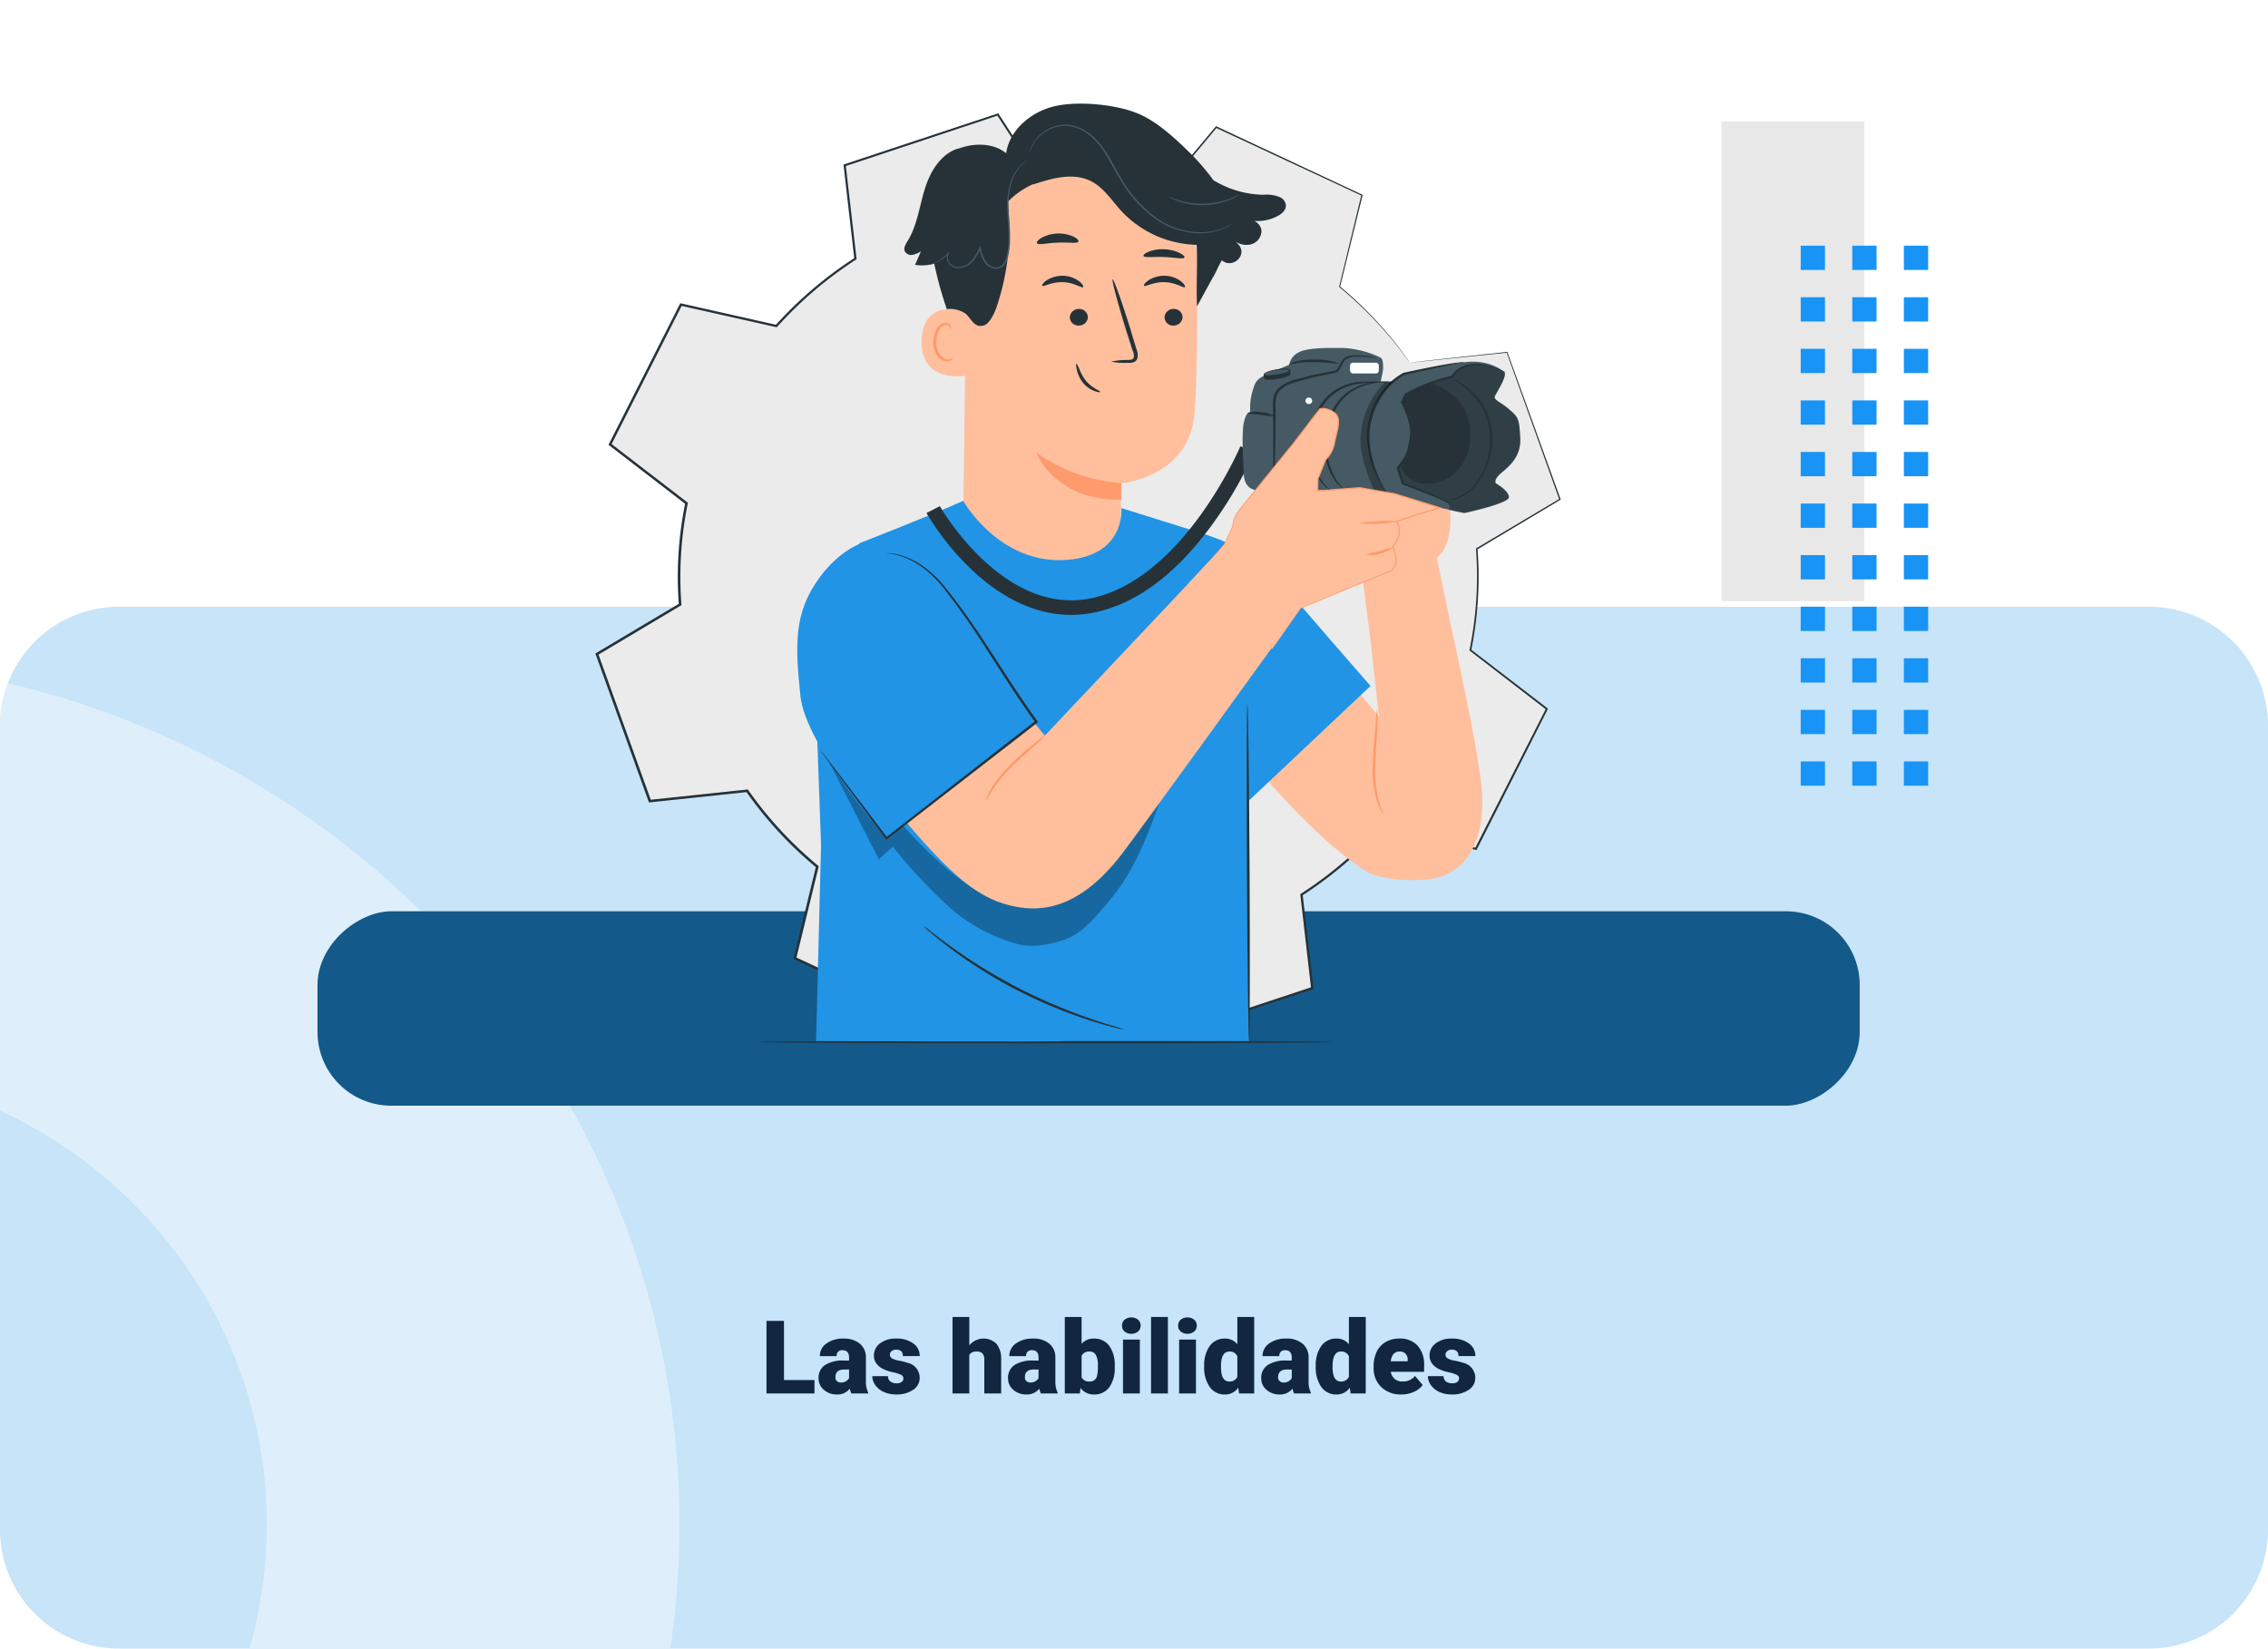<svg xmlns="http://www.w3.org/2000/svg" xmlns:xlink="http://www.w3.org/1999/xlink" width="400" height="290.8" viewBox="0 0 400 290.8">
  <defs>
    <clipPath id="clip-path">
      <rect id="Rectángulo_46331" data-name="Rectángulo 46331" width="396" height="183.767" rx="21" transform="translate(180 7153.667)" fill="#2194e5" opacity="0.25"/>
    </clipPath>
    <filter id="Rectángulo_45262" x="47" y="151.75" width="289.989" height="52.292" filterUnits="userSpaceOnUse">
      <feOffset dy="3" input="SourceAlpha"/>
      <feGaussianBlur stdDeviation="3" result="blur"/>
      <feFlood flood-opacity="0.161"/>
      <feComposite operator="in" in2="blur"/>
      <feComposite in="SourceGraphic"/>
    </filter>
  </defs>
  <g id="Grupo_155279" data-name="Grupo 155279" transform="translate(9146 4387.545)">
    <path id="Trazado_210948" data-name="Trazado 210948" d="M21,0H379a21,21,0,0,1,21,21V162.767a21,21,0,0,1-21,21H21a21,21,0,0,1-21-21V21A21,21,0,0,1,21,0Z" transform="translate(-9146 -4280.512)" fill="#2194e5" opacity="0.25"/>
    <path id="Trazado_210949" data-name="Trazado 210949" d="M97.625,14.627H103V17H94.54V4.2h3.085ZM109.517,17a3.344,3.344,0,0,1-.281-.853,2.754,2.754,0,0,1-2.285,1.028,3.374,3.374,0,0,1-2.285-.813,2.588,2.588,0,0,1-.94-2.043,2.66,2.66,0,0,1,1.143-2.338,5.821,5.821,0,0,1,3.322-.791h.914v-.5q0-1.316-1.134-1.316a.927.927,0,0,0-1.055,1.042h-2.962a2.655,2.655,0,0,1,1.173-2.239,4.931,4.931,0,0,1,2.993-.86,4.323,4.323,0,0,1,2.874.888,3.086,3.086,0,0,1,1.081,2.435v4.21a4.311,4.311,0,0,0,.4,2V17Zm-1.854-1.934a1.652,1.652,0,0,0,.918-.237,1.487,1.487,0,0,0,.523-.536V12.772h-.861q-1.547,0-1.547,1.389a.848.848,0,0,0,.272.655A.986.986,0,0,0,107.662,15.066Zm11.03-.738a.684.684,0,0,0-.4-.606,6.016,6.016,0,0,0-1.5-.475,6.853,6.853,0,0,1-1.828-.646,3.062,3.062,0,0,1-1.1-.971,2.319,2.319,0,0,1-.378-1.31,2.628,2.628,0,0,1,1.081-2.158,4.453,4.453,0,0,1,2.83-.848,4.934,4.934,0,0,1,3.023.853,2.666,2.666,0,0,1,1.143,2.241H118.6q0-1.143-1.2-1.143a1.194,1.194,0,0,0-.782.259.8.8,0,0,0-.316.646.737.737,0,0,0,.387.642,3.654,3.654,0,0,0,1.235.4,10.671,10.671,0,0,1,1.49.378,2.706,2.706,0,0,1,2.145,2.646,2.491,2.491,0,0,1-1.156,2.118,5.068,5.068,0,0,1-2.993.817,5.172,5.172,0,0,1-2.18-.439,3.645,3.645,0,0,1-1.494-1.2,2.707,2.707,0,0,1-.536-1.591h2.769a1.145,1.145,0,0,0,.439.962,1.808,1.808,0,0,0,1.081.3,1.422,1.422,0,0,0,.91-.246A.787.787,0,0,0,118.692,14.328ZM130.311,8.51a3.251,3.251,0,0,1,4.8-.264A4.186,4.186,0,0,1,135.928,11v6h-2.971V11.067a1.674,1.674,0,0,0-.308-1.112A1.322,1.322,0,0,0,131.6,9.6a1.424,1.424,0,0,0-1.292.58V17H127.35V3.5h2.962ZM142.933,17a3.344,3.344,0,0,1-.281-.853,2.754,2.754,0,0,1-2.285,1.028,3.374,3.374,0,0,1-2.285-.813,2.588,2.588,0,0,1-.94-2.043,2.66,2.66,0,0,1,1.143-2.338,5.821,5.821,0,0,1,3.322-.791h.914v-.5q0-1.316-1.134-1.316a.927.927,0,0,0-1.055,1.042h-2.962a2.655,2.655,0,0,1,1.173-2.239,4.931,4.931,0,0,1,2.993-.86,4.323,4.323,0,0,1,2.874.888,3.086,3.086,0,0,1,1.081,2.435v4.21a4.311,4.311,0,0,0,.4,2V17Zm-1.854-1.934a1.652,1.652,0,0,0,.918-.237,1.487,1.487,0,0,0,.523-.536V12.772h-.861q-1.547,0-1.547,1.389a.848.848,0,0,0,.272.655A.986.986,0,0,0,141.078,15.066Zm14.88-2.742a5.8,5.8,0,0,1-.967,3.595,3.238,3.238,0,0,1-2.725,1.257,2.81,2.81,0,0,1-2.338-1.151l-.123.976h-2.654V3.5h2.962V8.255a2.711,2.711,0,0,1,2.136-.94,3.239,3.239,0,0,1,2.742,1.274,5.826,5.826,0,0,1,.967,3.586Zm-2.971-.189a3.866,3.866,0,0,0-.365-1.952A1.229,1.229,0,0,0,151.5,9.6a1.418,1.418,0,0,0-1.389.763v3.773a1.426,1.426,0,0,0,1.406.755,1.258,1.258,0,0,0,1.327-1.018A7.309,7.309,0,0,0,152.987,12.135Zm7.4,4.865h-2.971V7.49h2.971ZM157.241,5.029a1.334,1.334,0,0,1,.457-1.043,1.934,1.934,0,0,1,2.373,0,1.334,1.334,0,0,1,.457,1.043,1.334,1.334,0,0,1-.457,1.043,1.934,1.934,0,0,1-2.373,0A1.334,1.334,0,0,1,157.241,5.029ZM165.336,17h-2.971V3.5h2.971Zm4.948,0h-2.971V7.49h2.971ZM167.138,5.029a1.334,1.334,0,0,1,.457-1.043,1.934,1.934,0,0,1,2.373,0,1.334,1.334,0,0,1,.457,1.043,1.334,1.334,0,0,1-.457,1.043,1.934,1.934,0,0,1-2.373,0A1.334,1.334,0,0,1,167.138,5.029Zm4.6,7.146a5.809,5.809,0,0,1,.976-3.56,3.211,3.211,0,0,1,2.725-1.3,2.731,2.731,0,0,1,2.145,1V3.5h2.971V17h-2.663l-.149-1.02a2.8,2.8,0,0,1-2.32,1.2,3.205,3.205,0,0,1-2.689-1.3A5.993,5.993,0,0,1,171.734,12.175Zm2.962.185q0,2.531,1.477,2.531a1.458,1.458,0,0,0,1.406-.826V10.443A1.419,1.419,0,0,0,176.19,9.6q-1.371,0-1.485,2.215ZM187.59,17a3.344,3.344,0,0,1-.281-.853,2.754,2.754,0,0,1-2.285,1.028,3.374,3.374,0,0,1-2.285-.813,2.588,2.588,0,0,1-.94-2.043,2.66,2.66,0,0,1,1.143-2.338,5.821,5.821,0,0,1,3.322-.791h.914v-.5q0-1.316-1.134-1.316a.927.927,0,0,0-1.055,1.042h-2.962A2.655,2.655,0,0,1,183.2,8.175a4.931,4.931,0,0,1,2.993-.86,4.323,4.323,0,0,1,2.874.888,3.086,3.086,0,0,1,1.081,2.435v4.21a4.311,4.311,0,0,0,.4,2V17Zm-1.854-1.934a1.652,1.652,0,0,0,.918-.237,1.487,1.487,0,0,0,.523-.536V12.772h-.861q-1.547,0-1.547,1.389a.848.848,0,0,0,.272.655A.986.986,0,0,0,185.735,15.066Zm5.678-2.892a5.809,5.809,0,0,1,.976-3.56,3.211,3.211,0,0,1,2.725-1.3,2.731,2.731,0,0,1,2.145,1V3.5h2.971V17h-2.663l-.149-1.02a2.8,2.8,0,0,1-2.32,1.2,3.205,3.205,0,0,1-2.689-1.3A5.993,5.993,0,0,1,191.413,12.175Zm2.962.185q0,2.531,1.477,2.531a1.458,1.458,0,0,0,1.406-.826V10.443a1.419,1.419,0,0,0-1.389-.844q-1.371,0-1.485,2.215Zm12.138,4.816a4.889,4.889,0,0,1-3.542-1.305,4.507,4.507,0,0,1-1.354-3.4v-.246a5.84,5.84,0,0,1,.541-2.575,3.955,3.955,0,0,1,1.578-1.727,4.763,4.763,0,0,1,2.461-.611,4.117,4.117,0,0,1,3.164,1.244,4.887,4.887,0,0,1,1.16,3.467v1.151h-5.889a2.135,2.135,0,0,0,.694,1.257,2.066,2.066,0,0,0,1.389.457,2.662,2.662,0,0,0,2.2-.984l1.354,1.6a3.784,3.784,0,0,1-1.569,1.217A5.3,5.3,0,0,1,206.513,17.176ZM206.179,9.6q-1.3,0-1.547,1.723h2.988v-.229a1.467,1.467,0,0,0-.36-1.1A1.434,1.434,0,0,0,206.179,9.6Zm10.512,4.729a.684.684,0,0,0-.4-.606,6.016,6.016,0,0,0-1.5-.475,6.853,6.853,0,0,1-1.828-.646,3.062,3.062,0,0,1-1.1-.971,2.319,2.319,0,0,1-.378-1.31,2.628,2.628,0,0,1,1.081-2.158,4.453,4.453,0,0,1,2.83-.848,4.934,4.934,0,0,1,3.023.853,2.666,2.666,0,0,1,1.143,2.241h-2.971q0-1.143-1.2-1.143a1.194,1.194,0,0,0-.782.259.8.8,0,0,0-.316.646.737.737,0,0,0,.387.642,3.654,3.654,0,0,0,1.235.4,10.671,10.671,0,0,1,1.49.378,2.706,2.706,0,0,1,2.145,2.646,2.491,2.491,0,0,1-1.156,2.118,5.068,5.068,0,0,1-2.993.817,5.172,5.172,0,0,1-2.18-.439,3.645,3.645,0,0,1-1.494-1.2,2.707,2.707,0,0,1-.536-1.591h2.769a1.145,1.145,0,0,0,.439.962,1.808,1.808,0,0,0,1.081.3,1.422,1.422,0,0,0,.91-.246A.787.787,0,0,0,216.69,14.328Z" transform="translate(-9105.357 -4158.739)" fill="#12263f"/>
    <g id="Enmascarar_grupo_141271" data-name="Enmascarar grupo 141271" transform="translate(-9326 -11434.179)" clip-path="url(#clip-path)">
      <path id="Trazado_210944" data-name="Trazado 210944" d="M2749.575,1487.7c-84.973,0-154.1,68.407-154.1,152.488s69.13,152.491,154.1,152.491,154.1-68.408,154.1-152.491S2834.549,1487.7,2749.575,1487.7Zm0,232.971c-44.847,0-81.334-36.1-81.334-80.483s36.487-80.478,81.334-80.478,81.332,36.1,81.332,80.478S2794.423,1720.673,2749.575,1720.673Z" transform="translate(-2603.849 5675.333)" fill="#deeffb"/>
    </g>
    <g id="Grupo_155276" data-name="Grupo 155276" transform="translate(-9328 -11204.545)">
      <g id="Grupo_153634" data-name="Grupo 153634" transform="translate(238 6838.439)">
        <g id="Grupo_152570" data-name="Grupo 152570" transform="translate(247.628 0)">
          <g id="Grupo_152551" data-name="Grupo 152551" transform="translate(0 117.155) rotate(-90)">
            <rect id="Rectángulo_45220" data-name="Rectángulo 45220" width="84.609" height="25.195" transform="translate(117.155 25.195) rotate(180)" fill="#e8e8e8"/>
            <g id="Grupo_152556" data-name="Grupo 152556" transform="translate(0 13.956)">
              <rect id="Rectángulo_45221" data-name="Rectángulo 45221" width="4.281" height="4.281" transform="translate(90.977 18.196)" fill="#1894f6"/>
              <rect id="Rectángulo_45222" data-name="Rectángulo 45222" width="4.281" height="4.281" transform="translate(81.88 18.196)" fill="#1894f6"/>
              <rect id="Rectángulo_45223" data-name="Rectángulo 45223" width="4.281" height="4.281" transform="translate(72.782 18.196)" fill="#1894f6"/>
              <rect id="Rectángulo_45224" data-name="Rectángulo 45224" width="4.281" height="4.281" transform="translate(63.684 18.196)" fill="#1894f6"/>
              <rect id="Rectángulo_45225" data-name="Rectángulo 45225" width="4.281" height="4.281" transform="translate(54.586 18.196)" fill="#1894f6"/>
              <rect id="Rectángulo_45226" data-name="Rectángulo 45226" width="4.281" height="4.281" transform="translate(45.489 18.196)" fill="#1894f6"/>
              <rect id="Rectángulo_45227" data-name="Rectángulo 45227" width="4.281" height="4.281" transform="translate(36.391 18.196)" fill="#1894f6"/>
              <rect id="Rectángulo_45228" data-name="Rectángulo 45228" width="4.281" height="4.281" transform="translate(27.293 18.196)" fill="#1894f6"/>
              <rect id="Rectángulo_45229" data-name="Rectángulo 45229" width="4.281" height="4.281" transform="translate(18.195 18.196)" fill="#1894f6"/>
              <rect id="Rectángulo_45230" data-name="Rectángulo 45230" width="4.281" height="4.281" transform="translate(9.098 18.196)" fill="#1894f6"/>
              <rect id="Rectángulo_45231" data-name="Rectángulo 45231" width="4.281" height="4.281" transform="translate(0 18.196)" fill="#1894f6"/>
              <rect id="Rectángulo_45232" data-name="Rectángulo 45232" width="4.281" height="4.281" transform="translate(90.977 9.098)" fill="#1894f6"/>
              <rect id="Rectángulo_45233" data-name="Rectángulo 45233" width="4.281" height="4.281" transform="translate(81.88 9.098)" fill="#1894f6"/>
              <rect id="Rectángulo_45234" data-name="Rectángulo 45234" width="4.281" height="4.281" transform="translate(72.782 9.098)" fill="#1894f6"/>
              <rect id="Rectángulo_45235" data-name="Rectángulo 45235" width="4.281" height="4.281" transform="translate(63.684 9.098)" fill="#1894f6"/>
              <rect id="Rectángulo_45236" data-name="Rectángulo 45236" width="4.281" height="4.281" transform="translate(54.586 9.098)" fill="#1894f6"/>
              <rect id="Rectángulo_45237" data-name="Rectángulo 45237" width="4.281" height="4.281" transform="translate(45.489 9.098)" fill="#1894f6"/>
              <rect id="Rectángulo_45238" data-name="Rectángulo 45238" width="4.281" height="4.281" transform="translate(36.391 9.098)" fill="#1894f6"/>
              <rect id="Rectángulo_45239" data-name="Rectángulo 45239" width="4.281" height="4.281" transform="translate(27.293 9.098)" fill="#1894f6"/>
              <rect id="Rectángulo_45240" data-name="Rectángulo 45240" width="4.281" height="4.281" transform="translate(18.195 9.098)" fill="#1894f6"/>
              <rect id="Rectángulo_45241" data-name="Rectángulo 45241" width="4.281" height="4.281" transform="translate(9.098 9.098)" fill="#1894f6"/>
              <rect id="Rectángulo_45242" data-name="Rectángulo 45242" width="4.281" height="4.281" transform="translate(0 9.098)" fill="#1894f6"/>
              <rect id="Rectángulo_45243" data-name="Rectángulo 45243" width="4.281" height="4.281" transform="translate(90.977 0)" fill="#1894f6"/>
              <rect id="Rectángulo_45244" data-name="Rectángulo 45244" width="4.281" height="4.281" transform="translate(81.88 0)" fill="#1894f6"/>
              <rect id="Rectángulo_45245" data-name="Rectángulo 45245" width="4.281" height="4.281" transform="translate(72.782 0)" fill="#1894f6"/>
              <rect id="Rectángulo_45246" data-name="Rectángulo 45246" width="4.281" height="4.281" transform="translate(63.684 0)" fill="#1894f6"/>
              <rect id="Rectángulo_45247" data-name="Rectángulo 45247" width="4.281" height="4.281" transform="translate(54.586 0)" fill="#1894f6"/>
              <rect id="Rectángulo_45248" data-name="Rectángulo 45248" width="4.281" height="4.281" transform="translate(45.489 0)" fill="#1894f6"/>
              <rect id="Rectángulo_45249" data-name="Rectángulo 45249" width="4.281" height="4.281" transform="translate(36.391 0)" fill="#1894f6"/>
              <rect id="Rectángulo_45250" data-name="Rectángulo 45250" width="4.281" height="4.281" transform="translate(27.293 0)" fill="#1894f6"/>
              <rect id="Rectángulo_45251" data-name="Rectángulo 45251" width="4.281" height="4.281" transform="translate(18.195 0)" fill="#1894f6"/>
              <rect id="Rectángulo_45252" data-name="Rectángulo 45252" width="4.281" height="4.281" transform="translate(9.098 0)" fill="#1894f6"/>
              <rect id="Rectángulo_45253" data-name="Rectángulo 45253" width="4.281" height="4.281" transform="translate(0 0)" fill="#1894f6"/>
            </g>
          </g>
        </g>
        <g transform="matrix(1, 0, 0, 1, -56, -21.44)" filter="url(#Rectángulo_45262)">
          <rect id="Rectángulo_45262-2" data-name="Rectángulo 45262" width="34.292" height="271.99" rx="13" transform="translate(327.99 157.75) rotate(90)" fill="#135989"/>
        </g>
        <g id="Capa_1" transform="translate(-2.627 -19.357)">
          <path id="Trazado_195660" data-name="Trazado 195660" d="M202.424,300.775c0,.123-22.689.223-50.672.223s-50.677-.1-50.677-.223,22.685-.223,50.677-.223S202.424,300.652,202.424,300.775Z" transform="translate(-20.703 -119.048)" fill="#263238"/>
          <g id="Grupo_153664" data-name="Grupo 153664" transform="translate(51.627 17.906)">
            <g id="Grupo_153663" data-name="Grupo 153663" transform="translate(0 0)">
              <g id="Grupo_153662" data-name="Grupo 153662">
                <g id="Grupo_153657" data-name="Grupo 153657" transform="translate(0.277 0.205)">
                  <path id="Trazado_195661" data-name="Trazado 195661" d="M195.455,63.253l17.168-1.817,9.332,25.938L207.28,96.117a64.652,64.652,0,0,1-1.125,17.856l13.482,10.375-12.5,24.676-16.822-3.782a69.162,69.162,0,0,1-13.942,11.873l1.893,16.478-27.018,8.961-9.106-14.089a72.918,72.918,0,0,1-18.6-1.08l-10.806,12.944-25.7-12,3.939-16.151A68.185,68.185,0,0,1,78.6,138.789l-17.165,1.817L52.1,114.669l14.674-8.744A64.6,64.6,0,0,1,67.9,88.069L54.422,77.7,66.927,53.019,83.748,56.8A69.149,69.149,0,0,1,97.689,44.927L95.8,28.45l27.018-8.961,9.106,14.089a72.853,72.853,0,0,1,18.6,1.08l10.8-12.943,25.7,12L183.09,49.87a68.2,68.2,0,0,1,12.365,13.383Z" transform="translate(-52.104 -19.488)" fill="#ebebeb"/>
                </g>
                <g id="Grupo_153661" data-name="Grupo 153661">
                  <g id="Grupo_153658" data-name="Grupo 153658" transform="translate(0.277 0.205)">
                    <path id="Trazado_195662" data-name="Trazado 195662" d="M195.455,63.253l17.168-1.817,9.332,25.938L207.28,96.117a64.652,64.652,0,0,1-1.125,17.856l13.482,10.375-12.5,24.676-16.822-3.782a69.162,69.162,0,0,1-13.942,11.873l1.893,16.478-27.018,8.961-9.106-14.089a72.918,72.918,0,0,1-18.6-1.08l-10.806,12.944-25.7-12,3.939-16.151A68.185,68.185,0,0,1,78.6,138.789l-17.165,1.817L52.1,114.669l14.674-8.744A64.6,64.6,0,0,1,67.9,88.069L54.422,77.7,66.927,53.019,83.748,56.8A69.149,69.149,0,0,1,97.689,44.927L95.8,28.45l27.018-8.961,9.106,14.089a72.853,72.853,0,0,1,18.6,1.08l10.8-12.943,25.7,12L183.09,49.87a68.2,68.2,0,0,1,12.365,13.383Z" transform="translate(-52.104 -19.488)" fill="none"/>
                  </g>
                  <g id="Grupo_153660" data-name="Grupo 153660">
                    <g id="Grupo_153659" data-name="Grupo 153659">
                      <path id="Trazado_195663" data-name="Trazado 195663" d="M195.255,63.105s-.235-.309-.7-.943-1.159-1.554-2.128-2.742a69.235,69.235,0,0,0-9.59-9.642l-.035-.029.011-.044,3.912-16.157.056.114L161.066,21.686l.167-.036L150.441,34.6l-.058.069-.091-.017a72.955,72.955,0,0,0-18.559-1.065l-.1.007-.053-.082L122.464,19.43l.209.071L95.66,28.477l.129-.195,1.9,16.476.013.116-.1.065a69.319,69.319,0,0,0-13.9,11.845l-.082.092-.123-.028L66.679,53.071l.241-.11-12.5,24.679-.061-.258L67.844,87.753l.106.082-.026.128a64.641,64.641,0,0,0-1.118,17.8l.01.132-.117.07-14.673,8.745.1-.26,9.333,25.937-.245-.149,17.152-1.816h.013l.14-.015.078.112a68.005,68.005,0,0,0,12.326,13.339l.106.088-.032.131-3.94,16.151-.124-.25,25.7,12.007-.277.06L123.163,167.1l.085-.1.134.025a72.824,72.824,0,0,0,18.54,1.08l.134-.009.071.109,9.1,14.091-.255-.087,27.021-8.952-.139.21-1.886-16.479-.013-.116.1-.065a69.061,69.061,0,0,0,13.908-11.833l.076-.085.114.026,16.82,3.79-.207.094,12.52-24.668.045.194-13.473-10.384-.072-.056.018-.087a64.775,64.775,0,0,0,1.139-17.818l-.006-.079.07-.041,14.684-8.727-.049.132-9.289-25.952.075.046-12.972,1.336-3.167.318c-.7.068-1.037.094-1.037.094s.35-.047,1.051-.127l3.174-.353,12.934-1.405.057-.006.019.052,9.375,25.923.031.084-.079.047-14.665,8.758.064-.12a64.932,64.932,0,0,1-1.11,17.893l-.054-.142,13.49,10.365.1.079-.058.114L207.1,148.952l-.064.127-.143-.032-16.824-3.774.19-.059a69.406,69.406,0,0,1-13.975,11.912l.088-.181,1.9,16.477.018.158-.157.052L151.115,182.6l-.164.054-.091-.141-9.109-14.087.2.1a73.258,73.258,0,0,1-18.659-1.08l.219-.077-10.8,12.945-.114.136-.164-.076-25.7-12-.166-.078.042-.173,3.938-16.151.074.219a68.438,68.438,0,0,1-12.409-13.427l.218.1h-.013l-17.152,1.815-.184.02-.061-.168-9.33-25.938-.06-.167.156-.093,14.675-8.742-.107.2A65.035,65.035,0,0,1,67.483,87.88l.08.21L54.084,77.714l-.138-.106.077-.152L66.535,52.782l.075-.147.166.037L83.6,56.459l-.2.064a69.679,69.679,0,0,1,13.986-11.9l-.087.181L95.406,28.322l-.017-.147.145-.048,27.023-8.948.134-.044.075.116,9.1,14.094-.154-.075a73.21,73.21,0,0,1,18.643,1.1l-.148.052,10.816-12.934.069-.082.1.046,25.69,12.032.076.036-.019.079-3.968,16.144-.025-.073a67.966,67.966,0,0,1,9.552,9.707c.961,1.2,1.642,2.138,2.1,2.767S195.255,63.105,195.255,63.105Z" transform="translate(-51.627 -19.135)" fill="#263238"/>
                    </g>
                  </g>
                </g>
              </g>
            </g>
          </g>
          <g id="Grupo_153957" data-name="Grupo 153957" transform="translate(87.229 16.2)">
            <g id="Grupo_153895" data-name="Grupo 153895" transform="translate(18.894)">
              <g id="Grupo_153705" data-name="Grupo 153705" transform="translate(10.379 6.79)">
                <g id="Grupo_153704" data-name="Grupo 153704">
                  <g id="Grupo_153703" data-name="Grupo 153703">
                    <g id="Grupo_153683" data-name="Grupo 153683">
                      <g id="Grupo_153682" data-name="Grupo 153682">
                        <g id="Grupo_153681" data-name="Grupo 153681">
                          <g id="Grupo_153680" data-name="Grupo 153680">
                            <g id="Grupo_153679" data-name="Grupo 153679">
                              <g id="Grupo_153678" data-name="Grupo 153678">
                                <g id="Grupo_153677" data-name="Grupo 153677">
                                  <g id="Grupo_153676" data-name="Grupo 153676">
                                    <g id="Grupo_153675" data-name="Grupo 153675">
                                      <g id="Grupo_153674" data-name="Grupo 153674">
                                        <g id="Grupo_153673" data-name="Grupo 153673">
                                          <g id="Grupo_153672" data-name="Grupo 153672">
                                            <g id="Grupo_153671" data-name="Grupo 153671">
                                              <g id="Grupo_153670" data-name="Grupo 153670">
                                                <g id="Grupo_153669" data-name="Grupo 153669">
                                                  <g id="Grupo_153668" data-name="Grupo 153668">
                                                    <g id="Grupo_153667" data-name="Grupo 153667">
                                                      <g id="Grupo_153666" data-name="Grupo 153666">
                                                        <g id="Grupo_153665" data-name="Grupo 153665">
                                                          <path id="Trazado_195664" data-name="Trazado 195664" d="M163.808,49.438l-.58,44.825c-.1,7.623,1.379,18.839,13.939,18.439h0c10.871-1.136,13.755-11.015,13.839-18.129.04-3.374.081-6.188.109-6.535,0,0,11.9-.932,12.9-12.216.485-5.453.533-16.762.452-26.994-.087-10.989-8.963-20.066-20.379-20.866l-1.135-.08C170.665,27.71,163.647,37.637,163.808,49.438Z" transform="translate(-163.224 -27.88)" fill="#ffbf9d"/>
                                                        </g>
                                                      </g>
                                                    </g>
                                                  </g>
                                                </g>
                                              </g>
                                            </g>
                                          </g>
                                        </g>
                                      </g>
                                    </g>
                                  </g>
                                </g>
                              </g>
                            </g>
                          </g>
                        </g>
                      </g>
                    </g>
                    <g id="Grupo_153702" data-name="Grupo 153702" transform="translate(12.905 54.737)">
                      <g id="Grupo_153701" data-name="Grupo 153701">
                        <g id="Grupo_153700" data-name="Grupo 153700">
                          <g id="Grupo_153699" data-name="Grupo 153699">
                            <g id="Grupo_153698" data-name="Grupo 153698">
                              <g id="Grupo_153697" data-name="Grupo 153697">
                                <g id="Grupo_153696" data-name="Grupo 153696">
                                  <g id="Grupo_153695" data-name="Grupo 153695">
                                    <g id="Grupo_153694" data-name="Grupo 153694">
                                      <g id="Grupo_153693" data-name="Grupo 153693">
                                        <g id="Grupo_153692" data-name="Grupo 153692">
                                          <g id="Grupo_153691" data-name="Grupo 153691">
                                            <g id="Grupo_153690" data-name="Grupo 153690">
                                              <g id="Grupo_153689" data-name="Grupo 153689">
                                                <g id="Grupo_153688" data-name="Grupo 153688">
                                                  <g id="Grupo_153687" data-name="Grupo 153687">
                                                    <g id="Grupo_153686" data-name="Grupo 153686">
                                                      <g id="Grupo_153685" data-name="Grupo 153685">
                                                        <g id="Grupo_153684" data-name="Grupo 153684">
                                                          <path id="Trazado_195665" data-name="Trazado 195665" d="M200.409,127.459a29.3,29.3,0,0,1-14.987-5.421s3.109,8.511,14.925,8.317Z" transform="translate(-185.422 -122.037)" fill="#ff9a6c"/>
                                                        </g>
                                                      </g>
                                                    </g>
                                                  </g>
                                                </g>
                                              </g>
                                            </g>
                                          </g>
                                        </g>
                                      </g>
                                    </g>
                                  </g>
                                </g>
                              </g>
                            </g>
                          </g>
                        </g>
                      </g>
                    </g>
                  </g>
                </g>
              </g>
              <g id="Grupo_153809" data-name="Grupo 153809" transform="translate(23.363 22.9)">
                <g id="Grupo_153808" data-name="Grupo 153808">
                  <g id="Grupo_153769" data-name="Grupo 153769" transform="translate(0.939 7.467)">
                    <g id="Grupo_153768" data-name="Grupo 153768">
                      <g id="Grupo_153767" data-name="Grupo 153767">
                        <g id="Grupo_153726" data-name="Grupo 153726">
                          <g id="Grupo_153725" data-name="Grupo 153725">
                            <g id="Grupo_153724" data-name="Grupo 153724">
                              <g id="Grupo_153723" data-name="Grupo 153723">
                                <g id="Grupo_153722" data-name="Grupo 153722">
                                  <g id="Grupo_153721" data-name="Grupo 153721">
                                    <g id="Grupo_153720" data-name="Grupo 153720">
                                      <g id="Grupo_153719" data-name="Grupo 153719">
                                        <g id="Grupo_153718" data-name="Grupo 153718">
                                          <g id="Grupo_153717" data-name="Grupo 153717">
                                            <g id="Grupo_153716" data-name="Grupo 153716">
                                              <g id="Grupo_153715" data-name="Grupo 153715">
                                                <g id="Grupo_153714" data-name="Grupo 153714">
                                                  <g id="Grupo_153713" data-name="Grupo 153713">
                                                    <g id="Grupo_153712" data-name="Grupo 153712">
                                                      <g id="Grupo_153711" data-name="Grupo 153711">
                                                        <g id="Grupo_153710" data-name="Grupo 153710">
                                                          <g id="Grupo_153709" data-name="Grupo 153709">
                                                            <g id="Grupo_153708" data-name="Grupo 153708">
                                                              <g id="Grupo_153707" data-name="Grupo 153707">
                                                                <g id="Grupo_153706" data-name="Grupo 153706">
                                                                  <path id="Trazado_195666" data-name="Trazado 195666" d="M194.4,70.432c-.234.228-1.591-.821-3.56-.871-1.966-.079-3.44.877-3.646.634-.1-.108.141-.526.783-.958a5.078,5.078,0,0,1,2.927-.8,4.874,4.874,0,0,1,2.825.987C194.325,69.9,194.518,70.33,194.4,70.432Z" transform="translate(-187.175 -68.435)" fill="#263238"/>
                                                                </g>
                                                              </g>
                                                            </g>
                                                          </g>
                                                        </g>
                                                      </g>
                                                    </g>
                                                  </g>
                                                </g>
                                              </g>
                                            </g>
                                          </g>
                                        </g>
                                      </g>
                                    </g>
                                  </g>
                                </g>
                              </g>
                            </g>
                          </g>
                        </g>
                        <g id="Grupo_153746" data-name="Grupo 153746" transform="translate(4.882 5.853)">
                          <g id="Grupo_153745" data-name="Grupo 153745">
                            <g id="Grupo_153744" data-name="Grupo 153744">
                              <g id="Grupo_153743" data-name="Grupo 153743">
                                <g id="Grupo_153742" data-name="Grupo 153742">
                                  <g id="Grupo_153741" data-name="Grupo 153741">
                                    <g id="Grupo_153740" data-name="Grupo 153740">
                                      <g id="Grupo_153739" data-name="Grupo 153739">
                                        <g id="Grupo_153738" data-name="Grupo 153738">
                                          <g id="Grupo_153737" data-name="Grupo 153737">
                                            <g id="Grupo_153736" data-name="Grupo 153736">
                                              <g id="Grupo_153735" data-name="Grupo 153735">
                                                <g id="Grupo_153734" data-name="Grupo 153734">
                                                  <g id="Grupo_153733" data-name="Grupo 153733">
                                                    <g id="Grupo_153732" data-name="Grupo 153732">
                                                      <g id="Grupo_153731" data-name="Grupo 153731">
                                                        <g id="Grupo_153730" data-name="Grupo 153730">
                                                          <g id="Grupo_153729" data-name="Grupo 153729">
                                                            <g id="Grupo_153728" data-name="Grupo 153728">
                                                              <g id="Grupo_153727" data-name="Grupo 153727">
                                                                <path id="Trazado_195667" data-name="Trazado 195667" d="M198.756,79.995a1.57,1.57,0,0,1-1.65,1.432,1.493,1.493,0,0,1-1.533-1.49,1.57,1.57,0,0,1,1.648-1.433A1.494,1.494,0,0,1,198.756,79.995Z" transform="translate(-195.572 -78.503)" fill="#263238"/>
                                                              </g>
                                                            </g>
                                                          </g>
                                                        </g>
                                                      </g>
                                                    </g>
                                                  </g>
                                                </g>
                                              </g>
                                            </g>
                                          </g>
                                        </g>
                                      </g>
                                    </g>
                                  </g>
                                </g>
                              </g>
                            </g>
                          </g>
                        </g>
                        <g id="Grupo_153766" data-name="Grupo 153766" transform="translate(12.162 0.628)">
                          <g id="Grupo_153765" data-name="Grupo 153765">
                            <g id="Grupo_153764" data-name="Grupo 153764">
                              <g id="Grupo_153763" data-name="Grupo 153763">
                                <g id="Grupo_153762" data-name="Grupo 153762">
                                  <g id="Grupo_153761" data-name="Grupo 153761">
                                    <g id="Grupo_153760" data-name="Grupo 153760">
                                      <g id="Grupo_153759" data-name="Grupo 153759">
                                        <g id="Grupo_153758" data-name="Grupo 153758">
                                          <g id="Grupo_153757" data-name="Grupo 153757">
                                            <g id="Grupo_153756" data-name="Grupo 153756">
                                              <g id="Grupo_153755" data-name="Grupo 153755">
                                                <g id="Grupo_153754" data-name="Grupo 153754">
                                                  <g id="Grupo_153753" data-name="Grupo 153753">
                                                    <g id="Grupo_153752" data-name="Grupo 153752">
                                                      <g id="Grupo_153751" data-name="Grupo 153751">
                                                        <g id="Grupo_153750" data-name="Grupo 153750">
                                                          <g id="Grupo_153749" data-name="Grupo 153749">
                                                            <g id="Grupo_153748" data-name="Grupo 153748">
                                                              <g id="Grupo_153747" data-name="Grupo 153747">
                                                                <path id="Trazado_195668" data-name="Trazado 195668" d="M208.1,84.034a12.467,12.467,0,0,1,2.975-.3c.465-.013.909-.071,1.009-.368a2.181,2.181,0,0,0-.208-1.335q-.529-1.655-1.109-3.471c-1.53-4.938-2.6-8.985-2.395-9.042s1.617,3.9,3.147,8.836q.549,1.825,1.05,3.486a2.48,2.48,0,0,1,.107,1.756,1.156,1.156,0,0,1-.808.594,3.271,3.271,0,0,1-.792.05A12.255,12.255,0,0,1,208.1,84.034Z" transform="translate(-208.096 -69.515)" fill="#263238"/>
                                                              </g>
                                                            </g>
                                                          </g>
                                                        </g>
                                                      </g>
                                                    </g>
                                                  </g>
                                                </g>
                                              </g>
                                            </g>
                                          </g>
                                        </g>
                                      </g>
                                    </g>
                                  </g>
                                </g>
                              </g>
                            </g>
                          </g>
                        </g>
                      </g>
                    </g>
                  </g>
                  <g id="Grupo_153788" data-name="Grupo 153788">
                    <g id="Grupo_153787" data-name="Grupo 153787">
                      <g id="Grupo_153786" data-name="Grupo 153786">
                        <g id="Grupo_153785" data-name="Grupo 153785">
                          <g id="Grupo_153784" data-name="Grupo 153784">
                            <g id="Grupo_153783" data-name="Grupo 153783">
                              <g id="Grupo_153782" data-name="Grupo 153782">
                                <g id="Grupo_153781" data-name="Grupo 153781">
                                  <g id="Grupo_153780" data-name="Grupo 153780">
                                    <g id="Grupo_153779" data-name="Grupo 153779">
                                      <g id="Grupo_153778" data-name="Grupo 153778">
                                        <g id="Grupo_153777" data-name="Grupo 153777">
                                          <g id="Grupo_153776" data-name="Grupo 153776">
                                            <g id="Grupo_153775" data-name="Grupo 153775">
                                              <g id="Grupo_153774" data-name="Grupo 153774">
                                                <g id="Grupo_153773" data-name="Grupo 153773">
                                                  <g id="Grupo_153772" data-name="Grupo 153772">
                                                    <g id="Grupo_153771" data-name="Grupo 153771">
                                                      <g id="Grupo_153770" data-name="Grupo 153770">
                                                        <path id="Trazado_195669" data-name="Trazado 195669" d="M192.89,57.01c-.19.419-1.767.1-3.654.2-1.89.055-3.44.493-3.658.089-.1-.193.2-.579.839-.953a6.409,6.409,0,0,1,5.571-.218C192.652,56.448,192.973,56.81,192.89,57.01Z" transform="translate(-185.559 -55.591)" fill="#263238"/>
                                                      </g>
                                                    </g>
                                                  </g>
                                                </g>
                                              </g>
                                            </g>
                                          </g>
                                        </g>
                                      </g>
                                    </g>
                                  </g>
                                </g>
                              </g>
                            </g>
                          </g>
                        </g>
                      </g>
                    </g>
                  </g>
                  <g id="Grupo_153807" data-name="Grupo 153807" transform="translate(18.809 2.783)">
                    <g id="Grupo_153806" data-name="Grupo 153806">
                      <g id="Grupo_153805" data-name="Grupo 153805">
                        <g id="Grupo_153804" data-name="Grupo 153804">
                          <g id="Grupo_153803" data-name="Grupo 153803">
                            <g id="Grupo_153802" data-name="Grupo 153802">
                              <g id="Grupo_153801" data-name="Grupo 153801">
                                <g id="Grupo_153800" data-name="Grupo 153800">
                                  <g id="Grupo_153799" data-name="Grupo 153799">
                                    <g id="Grupo_153798" data-name="Grupo 153798">
                                      <g id="Grupo_153797" data-name="Grupo 153797">
                                        <g id="Grupo_153796" data-name="Grupo 153796">
                                          <g id="Grupo_153795" data-name="Grupo 153795">
                                            <g id="Grupo_153794" data-name="Grupo 153794">
                                              <g id="Grupo_153793" data-name="Grupo 153793">
                                                <g id="Grupo_153792" data-name="Grupo 153792">
                                                  <g id="Grupo_153791" data-name="Grupo 153791">
                                                    <g id="Grupo_153790" data-name="Grupo 153790">
                                                      <g id="Grupo_153789" data-name="Grupo 153789">
                                                        <path id="Trazado_195670" data-name="Trazado 195670" d="M225.137,61.846c-.207.342-1.743-.038-3.605-.093-1.862-.087-3.408.174-3.6-.183-.086-.17.221-.477.87-.748a6.748,6.748,0,0,1,2.755-.437,6.943,6.943,0,0,1,2.738.648C224.93,61.352,225.229,61.682,225.137,61.846Z" transform="translate(-217.913 -60.378)" fill="#263238"/>
                                                      </g>
                                                    </g>
                                                  </g>
                                                </g>
                                              </g>
                                            </g>
                                          </g>
                                        </g>
                                      </g>
                                    </g>
                                  </g>
                                </g>
                              </g>
                            </g>
                          </g>
                        </g>
                      </g>
                    </g>
                  </g>
                </g>
              </g>
              <g id="Grupo_153826" data-name="Grupo 153826" transform="translate(3.038 36.219)">
                <g id="Grupo_153825" data-name="Grupo 153825">
                  <g id="Grupo_153824" data-name="Grupo 153824">
                    <g id="Grupo_153823" data-name="Grupo 153823">
                      <g id="Grupo_153822" data-name="Grupo 153822">
                        <g id="Grupo_153821" data-name="Grupo 153821">
                          <g id="Grupo_153820" data-name="Grupo 153820">
                            <g id="Grupo_153819" data-name="Grupo 153819">
                              <g id="Grupo_153818" data-name="Grupo 153818">
                                <g id="Grupo_153817" data-name="Grupo 153817">
                                  <g id="Grupo_153816" data-name="Grupo 153816">
                                    <g id="Grupo_153815" data-name="Grupo 153815">
                                      <g id="Grupo_153814" data-name="Grupo 153814">
                                        <g id="Grupo_153813" data-name="Grupo 153813">
                                          <g id="Grupo_153812" data-name="Grupo 153812">
                                            <g id="Grupo_153811" data-name="Grupo 153811">
                                              <g id="Grupo_153810" data-name="Grupo 153810">
                                                <path id="Trazado_195671" data-name="Trazado 195671" d="M158.846,79.062c-.194-.1-7.909-2.862-8.239,4.877s7.831,6.461,7.855,6.24S158.846,79.062,158.846,79.062Z" transform="translate(-150.598 -78.503)" fill="#ffbf9d"/>
                                              </g>
                                            </g>
                                          </g>
                                        </g>
                                      </g>
                                    </g>
                                  </g>
                                </g>
                              </g>
                            </g>
                          </g>
                        </g>
                      </g>
                    </g>
                  </g>
                </g>
              </g>
              <g id="Grupo_153844" data-name="Grupo 153844" transform="translate(5.086 38.682)">
                <g id="Grupo_153843" data-name="Grupo 153843">
                  <g id="Grupo_153842" data-name="Grupo 153842">
                    <g id="Grupo_153841" data-name="Grupo 153841">
                      <g id="Grupo_153840" data-name="Grupo 153840">
                        <g id="Grupo_153839" data-name="Grupo 153839">
                          <g id="Grupo_153838" data-name="Grupo 153838">
                            <g id="Grupo_153837" data-name="Grupo 153837">
                              <g id="Grupo_153836" data-name="Grupo 153836">
                                <g id="Grupo_153835" data-name="Grupo 153835">
                                  <g id="Grupo_153834" data-name="Grupo 153834">
                                    <g id="Grupo_153833" data-name="Grupo 153833">
                                      <g id="Grupo_153832" data-name="Grupo 153832">
                                        <g id="Grupo_153831" data-name="Grupo 153831">
                                          <g id="Grupo_153830" data-name="Grupo 153830">
                                            <g id="Grupo_153829" data-name="Grupo 153829">
                                              <g id="Grupo_153828" data-name="Grupo 153828">
                                                <g id="Grupo_153827" data-name="Grupo 153827">
                                                  <path id="Trazado_195672" data-name="Trazado 195672" d="M157.6,88.924c-.034-.026-.145.089-.386.184a1.46,1.46,0,0,1-1.051-.021,3.3,3.3,0,0,1-1.48-3.056,4.317,4.317,0,0,1,.476-1.915,1.6,1.6,0,0,1,1.1-.993.721.721,0,0,1,.813.4c.1.221.041.373.083.388.022.02.179-.123.127-.445a.85.85,0,0,0-.3-.5,1.093,1.093,0,0,0-.768-.228,1.965,1.965,0,0,0-1.518,1.142,4.437,4.437,0,0,0-.579,2.138c-.015,1.562.755,3.054,1.906,3.423a1.559,1.559,0,0,0,1.293-.154C157.577,89.111,157.626,88.939,157.6,88.924Z" transform="translate(-154.119 -82.741)" fill="#ff9a6c"/>
                                                </g>
                                              </g>
                                            </g>
                                          </g>
                                        </g>
                                      </g>
                                    </g>
                                  </g>
                                </g>
                              </g>
                            </g>
                          </g>
                        </g>
                      </g>
                    </g>
                  </g>
                </g>
              </g>
              <g id="Grupo_153849" data-name="Grupo 153849" transform="translate(30.295 45.888)">
                <g id="Grupo_153848" data-name="Grupo 153848">
                  <g id="Grupo_153847" data-name="Grupo 153847">
                    <g id="Grupo_153846" data-name="Grupo 153846">
                      <g id="Grupo_153845" data-name="Grupo 153845">
                        <path id="Trazado_195673" data-name="Trazado 195673" d="M201.75,100.119c.088-.2-1.492-.65-2.6-2.072a8.571,8.571,0,0,1-1.116-2.021c-.235-.562-.413-.914-.5-.889s-.062.4.068,1.016a5.6,5.6,0,0,0,1.038,2.264,4.811,4.811,0,0,0,2.059,1.514C201.313,100.171,201.729,100.186,201.75,100.119Z" transform="translate(-197.484 -95.136)" fill="#263238"/>
                      </g>
                    </g>
                  </g>
                </g>
              </g>
              <g id="Grupo_153854" data-name="Grupo 153854">
                <g id="Grupo_153853" data-name="Grupo 153853">
                  <g id="Grupo_153852" data-name="Grupo 153852">
                    <g id="Grupo_153851" data-name="Grupo 153851">
                      <g id="Grupo_153850" data-name="Grupo 153850">
                        <path id="Trazado_195674" data-name="Trazado 195674" d="M212.605,33.809a1.844,1.844,0,0,0-.894-1.067,6.071,6.071,0,0,0-3-.468,17.484,17.484,0,0,1-8.839-2.58,38.374,38.374,0,0,0-4.114-4.786c-3.563-3.527-6.494-5.927-9.526-7.1-3.922-1.516-10.482-2.13-14.571-1.1s-7.763,4.215-8.331,8.238c-2.294-1.862-5.737-1.846-8.53-.768l-.07-.029c-3.111,1.065-4.878,4.22-5.8,7.266s-1.309,6.3-2.989,9.032c-.351.571-.769,1.255-.462,1.849a1.335,1.335,0,0,0,1.374.574,3.925,3.925,0,0,0,1.448-.629l-1.041,2.393a7.646,7.646,0,0,0,3.384-.217,67.064,67.064,0,0,0,2.213,8.031,4.942,4.942,0,0,1,3.293.778c1.09.941,1.577,2.71,3.387,2.038.922-.342,1.762-2.2,2.071-3.1a42.376,42.376,0,0,0,1.986-18.642,14.737,14.737,0,0,1,4.553-3.155l-.139.12c3.285-1.1,7-2.173,10.117-.692,2.417,1.148,3.839,3.557,5.646,5.479a18.788,18.788,0,0,0,13.153,5.832c.174,3.177-.1,7.668.069,10.845l2.784-5.09,0,.025c.228-.373.417-.748.6-1.124l.062-.114v-.014a19.517,19.517,0,0,1,.931-1.808l.032.027c1.793,1.519,4.435-.8,3.021-2.655a4.567,4.567,0,0,0-1-.964,3.367,3.367,0,0,0,3.116.776,2.474,2.474,0,0,0,1.815-2.437,2.106,2.106,0,0,0-1.3-1.681,7.622,7.622,0,0,0,4.193-.887C212.074,35.555,212.886,34.809,212.605,33.809Z" transform="translate(-145.371 -16.2)" fill="#263238"/>
                      </g>
                    </g>
                  </g>
                </g>
              </g>
              <g id="Grupo_153859" data-name="Grupo 153859" transform="translate(4.399 10.043)">
                <g id="Grupo_153858" data-name="Grupo 153858">
                  <g id="Grupo_153857" data-name="Grupo 153857">
                    <g id="Grupo_153856" data-name="Grupo 153856">
                      <g id="Grupo_153855" data-name="Grupo 153855">
                        <path id="Trazado_195675" data-name="Trazado 195675" d="M170.193,33.476a10,10,0,0,0-1.179,1.036,7.96,7.96,0,0,0-1.8,3.748,13.685,13.685,0,0,0-.3,2.869c-.005,1.039.082,2.153.165,3.326a28.569,28.569,0,0,1,.088,3.7,12.543,12.543,0,0,1-.265,1.953,3.989,3.989,0,0,1-.83,1.894,1.819,1.819,0,0,1-1.659.535,2.671,2.671,0,0,1-1.493-.81,5.712,5.712,0,0,1-1.133-2.87l.247.029a9.378,9.378,0,0,1-1.43,2.365,3.546,3.546,0,0,1-2.287,1.2,2.342,2.342,0,0,1-1.212-.2,1.918,1.918,0,0,1-.824-.779,1.876,1.876,0,0,1-.25-1,1.374,1.374,0,0,1,.378-.878l.125.107A7.572,7.572,0,0,1,154,51.512a6.992,6.992,0,0,1-.783.292,1.331,1.331,0,0,1-.28.067,1.465,1.465,0,0,1,.265-.108c.175-.069.435-.17.759-.328a7.792,7.792,0,0,0,2.438-1.846l.125.107a1.4,1.4,0,0,0-.078,1.677,1.731,1.731,0,0,0,.745.689,2.123,2.123,0,0,0,1.1.172,3.319,3.319,0,0,0,2.123-1.137,9.232,9.232,0,0,0,1.378-2.314l.169-.362.078.391a5.525,5.525,0,0,0,1.079,2.742,2.4,2.4,0,0,0,1.336.724,1.534,1.534,0,0,0,1.41-.454,3.769,3.769,0,0,0,.766-1.772,12.394,12.394,0,0,0,.264-1.913,28.988,28.988,0,0,0-.072-3.671c-.076-1.172-.155-2.291-.14-3.343a13.6,13.6,0,0,1,.338-2.906,7.874,7.874,0,0,1,1.915-3.777A4.762,4.762,0,0,1,170.193,33.476Z" transform="translate(-152.938 -33.476)" fill="#455a64"/>
                      </g>
                    </g>
                  </g>
                </g>
              </g>
              <g id="Grupo_153864" data-name="Grupo 153864" transform="translate(22.055 3.707)">
                <g id="Grupo_153863" data-name="Grupo 153863">
                  <g id="Grupo_153862" data-name="Grupo 153862">
                    <g id="Grupo_153861" data-name="Grupo 153861">
                      <g id="Grupo_153860" data-name="Grupo 153860">
                        <path id="Trazado_195676" data-name="Trazado 195676" d="M219.281,39.9s-.029.03-.094.077l-.294.206a3.919,3.919,0,0,1-.5.307,6.4,6.4,0,0,1-.715.361,10.8,10.8,0,0,1-5.032.869,13.674,13.674,0,0,1-7.1-2.516,22.459,22.459,0,0,1-6.1-6.746c-.855-1.367-1.552-2.768-2.32-4.062a15.021,15.021,0,0,0-2.627-3.436,8.1,8.1,0,0,0-3.388-1.974,5.98,5.98,0,0,0-1.787-.2,6.564,6.564,0,0,0-1.636.3,6.852,6.852,0,0,0-2.451,1.417,6.532,6.532,0,0,0-1.327,1.652,7.615,7.615,0,0,0-.607,1.693.375.375,0,0,1,.01-.118l.056-.346a5.489,5.489,0,0,1,.446-1.275A6.445,6.445,0,0,1,185.14,24.4a6.928,6.928,0,0,1,2.494-1.486,6.712,6.712,0,0,1,1.688-.329,6.173,6.173,0,0,1,1.859.19,8.294,8.294,0,0,1,3.5,2.01,15.127,15.127,0,0,1,2.685,3.483c.778,1.3,1.475,2.7,2.323,4.055A22.453,22.453,0,0,0,205.7,39a13.582,13.582,0,0,0,6.959,2.526,10.974,10.974,0,0,0,4.976-.776A16.808,16.808,0,0,0,219.281,39.9Z" transform="translate(-183.31 -22.576)" fill="#455a64"/>
                      </g>
                    </g>
                  </g>
                </g>
              </g>
              <g id="Grupo_153869" data-name="Grupo 153869" transform="translate(46.636 16.063)">
                <g id="Grupo_153868" data-name="Grupo 153868">
                  <g id="Grupo_153867" data-name="Grupo 153867">
                    <g id="Grupo_153866" data-name="Grupo 153866">
                      <g id="Grupo_153865" data-name="Grupo 153865">
                        <path id="Trazado_195677" data-name="Trazado 195677" d="M238.054,43.834a1.836,1.836,0,0,1-.422.282,9.209,9.209,0,0,1-1.249.609,12.481,12.481,0,0,1-1.977.623,13.32,13.32,0,0,1-5.073.156,12.57,12.57,0,0,1-2.015-.5,9.345,9.345,0,0,1-1.287-.531,1.855,1.855,0,0,1-.439-.255c.023-.045.672.276,1.787.609a14.336,14.336,0,0,0,1.994.438,14.266,14.266,0,0,0,4.977-.153,14.309,14.309,0,0,0,1.96-.559C237.4,44.151,238.028,43.791,238.054,43.834Z" transform="translate(-225.593 -43.831)" fill="#455a64"/>
                      </g>
                    </g>
                  </g>
                </g>
              </g>
              <g id="Grupo_153882" data-name="Grupo 153882" transform="translate(42.254 30.366)">
                <g id="Grupo_153881" data-name="Grupo 153881">
                  <g id="Grupo_153880" data-name="Grupo 153880">
                    <g id="Grupo_153879" data-name="Grupo 153879">
                      <g id="Grupo_153878" data-name="Grupo 153878">
                        <g id="Grupo_153877" data-name="Grupo 153877">
                          <g id="Grupo_153876" data-name="Grupo 153876">
                            <g id="Grupo_153875" data-name="Grupo 153875">
                              <g id="Grupo_153874" data-name="Grupo 153874">
                                <g id="Grupo_153873" data-name="Grupo 153873">
                                  <g id="Grupo_153872" data-name="Grupo 153872">
                                    <g id="Grupo_153871" data-name="Grupo 153871">
                                      <g id="Grupo_153870" data-name="Grupo 153870">
                                        <path id="Trazado_195678" data-name="Trazado 195678" d="M225.285,70.432c-.234.228-1.591-.821-3.56-.871-1.966-.079-3.439.877-3.646.633-.1-.108.141-.525.783-.958a5.079,5.079,0,0,1,2.928-.8,4.872,4.872,0,0,1,2.825.987C225.207,69.9,225.4,70.33,225.285,70.432Z" transform="translate(-218.056 -68.435)" fill="#263238"/>
                                      </g>
                                    </g>
                                  </g>
                                </g>
                              </g>
                            </g>
                          </g>
                        </g>
                      </g>
                    </g>
                  </g>
                </g>
              </g>
              <g id="Grupo_153894" data-name="Grupo 153894" transform="translate(45.885 36.219)">
                <g id="Grupo_153893" data-name="Grupo 153893">
                  <g id="Grupo_153892" data-name="Grupo 153892">
                    <g id="Grupo_153891" data-name="Grupo 153891">
                      <g id="Grupo_153890" data-name="Grupo 153890">
                        <g id="Grupo_153889" data-name="Grupo 153889">
                          <g id="Grupo_153888" data-name="Grupo 153888">
                            <g id="Grupo_153887" data-name="Grupo 153887">
                              <g id="Grupo_153886" data-name="Grupo 153886">
                                <g id="Grupo_153885" data-name="Grupo 153885">
                                  <g id="Grupo_153884" data-name="Grupo 153884">
                                    <g id="Grupo_153883" data-name="Grupo 153883">
                                      <path id="Trazado_195679" data-name="Trazado 195679" d="M227.484,79.995a1.57,1.57,0,0,1-1.649,1.432,1.493,1.493,0,0,1-1.533-1.49A1.57,1.57,0,0,1,225.95,78.5,1.493,1.493,0,0,1,227.484,79.995Z" transform="translate(-224.3 -78.503)" fill="#263238"/>
                                    </g>
                                  </g>
                                </g>
                              </g>
                            </g>
                          </g>
                        </g>
                      </g>
                    </g>
                  </g>
                </g>
              </g>
            </g>
            <g id="Grupo_153907" data-name="Grupo 153907" transform="translate(2.969 60.436)">
              <g id="Grupo_153896" data-name="Grupo 153896" transform="translate(71.825 22.2)">
                <path id="Trazado_195680" data-name="Trazado 195680" d="M282.154,168.463s4.476,19.871,5.255,27.622c.63,6.26-.575,13.629-7.078,15.97-3.01,1.084-10.608.782-13.359-.981-9.738-6.24-20.242-19.478-20.242-19.478l-5.2-32.912s4.284-1.75,8.567,2.73,19.245,22.42,19.245,22.42L267.8,170.053Z" transform="translate(-241.529 -158.348)" fill="#ffbf9d"/>
              </g>
              <g id="Grupo_153899" data-name="Grupo 153899" transform="translate(0 9.63)">
                <g id="Grupo_153898" data-name="Grupo 153898">
                  <g id="Grupo_153897" data-name="Grupo 153897">
                    <path id="Trazado_195681" data-name="Trazado 195681" d="M162.364,232.011c-1.18.2-44.03,0-44.03,0l.879-34.587-1.237-34.606L126,144.19s12.652-4.92,18.28-7.466c0,0,6.4,11.36,18.368,10.408,10.369-.824,9.523-9.13,9.523-9.13l13.883,4.339s9.172,2.711,12.728,6.954c4.614,5.506,17.336,20.081,17.336,20.081l-21.677,20.44.268,42.195H162.364Z" transform="translate(-117.977 -136.724)" fill="#2194e5"/>
                  </g>
                </g>
              </g>
              <g id="Grupo_153900" data-name="Grupo 153900" transform="translate(19.833)">
                <path id="Trazado_195682" data-name="Trazado 195682" d="M177.616,149.911c-5.919,0-11.841-2.641-17.352-7.788a46.826,46.826,0,0,1-8.172-10.18l2.357-1.219c.111.2,11.344,19.792,27.068,16.168,16.084-3.706,25.836-26.5,25.933-26.733l2.482.962a70.556,70.556,0,0,1-7.218,12.536C196.42,142.4,189.5,147.7,182.143,149.392A20.153,20.153,0,0,1,177.616,149.911Z" transform="translate(-152.093 -120.16)" fill="#263238"/>
              </g>
              <g id="Grupo_153902" data-name="Grupo 153902" transform="translate(98.518 46.375)">
                <g id="Grupo_153901" data-name="Grupo 153901">
                  <path id="Trazado_195683" data-name="Trazado 195683" d="M289.309,218.484a2.377,2.377,0,0,1-.4-.636,5.8,5.8,0,0,1-.373-.8,7.973,7.973,0,0,1-.394-1.1,20.171,20.171,0,0,1-.667-6.643c.1-2.607.353-4.942.483-6.636a19.67,19.67,0,0,1,.279-2.742,13.771,13.771,0,0,1,.049,2.759c-.047,1.7-.252,4.05-.347,6.633a23.018,23.018,0,0,0,.52,6.548C288.873,217.509,289.389,218.447,289.309,218.484Z" transform="translate(-287.445 -199.934)" fill="#ff9a6c"/>
                </g>
              </g>
              <g id="Grupo_153904" data-name="Grupo 153904" transform="translate(76.305 45.59)">
                <g id="Grupo_153903" data-name="Grupo 153903">
                  <path id="Trazado_195684" data-name="Trazado 195684" d="M249.36,198.582c.128,0,.3,13.28.383,29.66s.047,29.665-.082,29.665-.3-13.278-.383-29.663S249.232,198.583,249.36,198.582Z" transform="translate(-249.234 -198.582)" fill="#263238"/>
                </g>
              </g>
              <g id="Grupo_153906" data-name="Grupo 153906" transform="translate(19.293 84.61)">
                <g id="Grupo_153905" data-name="Grupo 153905">
                  <path id="Trazado_195685" data-name="Trazado 195685" d="M151.164,265.705a10.473,10.473,0,0,1,1.265.933c.789.628,1.952,1.512,3.412,2.573a94.97,94.97,0,0,0,12.019,7.416,96.5,96.5,0,0,0,13.072,5.541c1.726.584,3.136,1.029,4.117,1.315a10.772,10.772,0,0,1,1.508.5,10.823,10.823,0,0,1-1.558-.332c-1-.235-2.426-.635-4.173-1.183a84.919,84.919,0,0,1-13.186-5.447,83.409,83.409,0,0,1-12-7.559c-1.439-1.1-2.574-2.021-3.328-2.691A10.423,10.423,0,0,1,151.164,265.705Z" transform="translate(-151.164 -265.704)" fill="#263238"/>
                </g>
              </g>
            </g>
            <g id="Grupo_153939" data-name="Grupo 153939" transform="translate(78.554 43.088)">
              <g id="Grupo_153908" data-name="Grupo 153908" transform="translate(19.641 22.26)">
                <path id="Trazado_195686" data-name="Trazado 195686" d="M298.611,133.9s1.128,6.762-2.2,9.481l4.415,21.422-16.139-6.988-2.9-22.446,1.836-6.756Z" transform="translate(-281.783 -128.611)" fill="#ffbf9d"/>
              </g>
              <g id="Grupo_153909" data-name="Grupo 153909" transform="translate(22.556 2.431)">
                <path id="Trazado_195687" data-name="Trazado 195687" d="M310.371,96.313S307.945,94,303.339,94.6s-10.887,2.174-10.887,2.174a12.48,12.48,0,0,0-5.654,10.74c.041,7.508,3.336,10.862,3.336,10.862l13.2,2.8s7.871-1.673,7.871-2.8-2.307-2.435-2.307-2.435-.524-.617,1.049-1.919,3.46-3.01,3.251-6.183-.21-3.474-1.992-4.984-2.831-1.611-2.412-2.416S311,96.817,310.371,96.313Z" transform="translate(-286.797 -94.501)" fill="#455a64"/>
              </g>
              <g id="Grupo_153910" data-name="Grupo 153910" transform="translate(12.647 5.931)">
                <path id="Trazado_195688" data-name="Trazado 195688" d="M284.5,100.522H277.52a10.19,10.19,0,0,0-7.479,7.726c-1.612,6.621,4.008,11.4,4.008,11.4l9.442.71L282.3,109.3Z" transform="translate(-269.751 -100.522)" fill="#455a64"/>
              </g>
              <g id="Grupo_153911" data-name="Grupo 153911">
                <path id="Trazado_195689" data-name="Trazado 195689" d="M272.351,96.251l.3-1.424a5.679,5.679,0,0,0,0-2.4c-.331-.584-.366-.323-.959-.7a17.769,17.769,0,0,0-5.949-1.4c-1.984,0-6.415-.127-7.936.825a3,3,0,0,0-1.587,2.135s-3.627,1.536-4.3,1.865c-.245.12-.47.243-.666.357a2.67,2.67,0,0,0-1.166,1.393c-.146.4-.318.921-.482,1.551a10.968,10.968,0,0,0-.265,3.174s-.661-.19-1.124,1.841-.045,8.353,0,9.206c.126,2.363,1.636,3.238,4.753,2.667l15.05.081.7-17.731Z" transform="translate(-247.997 -90.32)" fill="#455a64"/>
              </g>
              <g id="Grupo_153913" data-name="Grupo 153913" transform="translate(8.177 2.052)">
                <g id="Grupo_153912" data-name="Grupo 153912">
                  <path id="Trazado_195690" data-name="Trazado 195690" d="M262.064,94.739c-.029-.045.4-.344,1.2-.559a11.891,11.891,0,0,1,3.187-.328,12.768,12.768,0,0,1,4.447.654c-.025.131-2-.172-4.453-.208a17.724,17.724,0,0,0-3.107.19A10.9,10.9,0,0,1,262.064,94.739Z" transform="translate(-262.063 -93.85)" fill="#263238"/>
                </g>
              </g>
              <g id="Grupo_153915" data-name="Grupo 153915" transform="translate(0.844 11.29)">
                <g id="Grupo_153914" data-name="Grupo 153914">
                  <path id="Trazado_195691" data-name="Trazado 195691" d="M249.45,110.032a3.689,3.689,0,0,1,2.428-.227,4.616,4.616,0,0,1,2.327.694,12.131,12.131,0,0,1-2.384-.252C250.517,110.066,249.483,110.131,249.45,110.032Z" transform="translate(-249.449 -109.74)" fill="#263238"/>
                </g>
              </g>
              <g id="Grupo_153916" data-name="Grupo 153916" transform="translate(11.082 8.756)">
                <path id="Trazado_195692" data-name="Trazado 195692" d="M267.911,105.43a.592.592,0,0,1,.3.761.638.638,0,0,1-.789.3.593.593,0,0,1-.321-.754.636.636,0,0,1,.781-.318" transform="translate(-267.06 -105.382)" fill="#fff"/>
              </g>
              <g id="Grupo_153918" data-name="Grupo 153918" transform="translate(11.818 5.928)">
                <g id="Grupo_153917" data-name="Grupo 153917">
                  <path id="Trazado_195693" data-name="Trazado 195693" d="M282.064,100.585a6.028,6.028,0,0,1-1.179.112l-3.216.142a9.824,9.824,0,0,0-4.4,1.4,8.937,8.937,0,0,0-3.484,4.235,15.911,15.911,0,0,0-1.029,5.428,10.381,10.381,0,0,0,.83,4.406,8.6,8.6,0,0,0,1.605,2.612c.5.535.873.736.849.773-.008.013-.1-.03-.281-.126a3.484,3.484,0,0,1-.7-.526,8.022,8.022,0,0,1-1.779-2.612,10.329,10.329,0,0,1-.955-4.538,15.717,15.717,0,0,1,1.025-5.581,9.2,9.2,0,0,1,3.685-4.417,9.885,9.885,0,0,1,4.614-1.366c1.364-.013,2.465-.01,3.227,0A6.022,6.022,0,0,1,282.064,100.585Z" transform="translate(-268.325 -100.516)" fill="#263238"/>
                </g>
              </g>
              <g id="Grupo_153920" data-name="Grupo 153920" transform="translate(14.462 6.067)">
                <g id="Grupo_153919" data-name="Grupo 153919">
                  <path id="Trazado_195694" data-name="Trazado 195694" d="M282.244,100.78a6.925,6.925,0,0,1-.988.2,10.476,10.476,0,0,0-2.564.839,8.607,8.607,0,0,0-3.03,2.448,10.477,10.477,0,0,0-1.934,4.282,17.382,17.382,0,0,0-.38,4.708,11.341,11.341,0,0,0,1.049,3.7,8.1,8.1,0,0,0,1.465,2.175c.443.443.755.62.732.657-.008.013-.091-.022-.243-.1a3.375,3.375,0,0,1-.614-.43A7.369,7.369,0,0,1,274.1,117.1a11.041,11.041,0,0,1-1.179-3.8,16.786,16.786,0,0,1,.351-4.842,10.558,10.558,0,0,1,2.049-4.439,8.644,8.644,0,0,1,3.226-2.482,9.232,9.232,0,0,1,2.677-.726A3.293,3.293,0,0,1,282.244,100.78Z" transform="translate(-272.873 -100.756)" fill="#263238"/>
                </g>
              </g>
              <g id="Grupo_153921" data-name="Grupo 153921" transform="translate(27.392 3.021)" opacity="0.3">
                <path id="Trazado_195695" data-name="Trazado 195695" d="M304.057,121.091h0a.721.721,0,0,0,0-1.116c-.583-.675-8.071-3.479-8.071-3.479l-.871-2.7.961-1.306a5.3,5.3,0,0,0,.844-1.719,14.971,14.971,0,0,0,.585-3.368c.054-1.973-1.627-5.29-1.627-5.29l.649-1.3a31.628,31.628,0,0,1,8.138-3.144,4.863,4.863,0,0,1,4.442-2.151,13.656,13.656,0,0,1,4.686,1.241l.061.053c.629.5-1.153,3.322-1.573,4.127s.629.906,2.412,2.416,1.783,1.811,1.992,4.984-1.678,4.88-3.251,6.183-1.048,1.919-1.048,1.919,2.307,1.309,2.307,2.435-7.871,2.8-7.871,2.8Z" transform="translate(-295.115 -95.516)"/>
              </g>
              <g id="Grupo_153923" data-name="Grupo 153923" transform="translate(27.163 2.806)">
                <g id="Grupo_153922" data-name="Grupo 153922">
                  <path id="Trazado_195696" data-name="Trazado 195696" d="M303.893,120.862a.807.807,0,0,0,.194-.613.939.939,0,0,0-.466-.61,10.753,10.753,0,0,0-1.039-.513c-1.6-.71-3.961-1.624-6.83-2.689l-.085-.032-.028-.085-.887-2.7-.03-.09.059-.085c.422-.61.945-1.227,1.319-1.882a8.1,8.1,0,0,0,.728-2.258,10.441,10.441,0,0,0,.274-2.473,10,10,0,0,0-.6-2.512,22.724,22.724,0,0,0-.994-2.347l-.048-.1.048-.095.651-1.3.032-.065.063-.032a30.682,30.682,0,0,1,8.215-3.135l-.138.1a4.738,4.738,0,0,1,3.666-2.168,8.243,8.243,0,0,1,3.314.392,18.209,18.209,0,0,1,1.981.752,3.559,3.559,0,0,1,.668.331c-.022.056-.972-.376-2.712-.877a8.259,8.259,0,0,0-3.21-.3,4.423,4.423,0,0,0-3.363,2.041l-.043.079-.1.019a31.312,31.312,0,0,0-8.06,3.153l.095-.1-.647,1.3v-.193a22.707,22.707,0,0,1,1.018,2.4,10.3,10.3,0,0,1,.623,2.63,10.662,10.662,0,0,1-.292,2.586,8.423,8.423,0,0,1-.785,2.368c-.426.727-.929,1.3-1.364,1.915l.029-.175.854,2.7-.113-.117c2.86,1.105,5.2,2.069,6.787,2.842a9.679,9.679,0,0,1,1.037.568,1.033,1.033,0,0,1,.485.729C304.215,120.747,303.872,120.877,303.893,120.862Z" transform="translate(-294.722 -95.147)" fill="#263238"/>
                </g>
              </g>
              <g id="Grupo_153925" data-name="Grupo 153925" transform="translate(36.473 5.394)">
                <g id="Grupo_153924" data-name="Grupo 153924">
                  <path id="Trazado_195697" data-name="Trazado 195697" d="M310.736,120.978c-.005-.038.392-.079,1.061-.3a7.272,7.272,0,0,0,2.524-1.475,11.972,11.972,0,0,0,3.53-8.561,11.84,11.84,0,0,0-.926-5.077,11.254,11.254,0,0,0-2.471-3.491,27.431,27.431,0,0,0-3.206-2.472,4.217,4.217,0,0,1,1,.479,13.624,13.624,0,0,1,2.436,1.768,11.116,11.116,0,0,1,2.634,3.552,12.79,12.79,0,0,1-2.777,14.037,6.9,6.9,0,0,1-2.691,1.406A2.88,2.88,0,0,1,310.736,120.978Z" transform="translate(-310.736 -99.599)" fill="#263238"/>
                </g>
              </g>
              <g id="Grupo_153926" data-name="Grupo 153926" transform="translate(27.807 6.361)">
                <path id="Trazado_195698" data-name="Trazado 195698" d="M295.83,115.456a4.834,4.834,0,0,0,3.078,3.2,7.036,7.036,0,0,0,5.616-.95,8.207,8.207,0,0,0,3.3-4.546,11.792,11.792,0,0,0,.02-5.593c-.6-3.075-4.177-6.059-6.684-6.3l-4.08,1.749-.8,1.221s1.861,4.642,1.571,7.015A8.425,8.425,0,0,1,295.83,115.456Z" transform="translate(-295.83 -101.262)" fill="#263238"/>
              </g>
              <g id="Grupo_153928" data-name="Grupo 153928" transform="translate(21.932 2.514)">
                <g id="Grupo_153927" data-name="Grupo 153927">
                  <path id="Trazado_195699" data-name="Trazado 195699" d="M302.89,94.662a5.431,5.431,0,0,1-.783.147c-.509.087-1.251.229-2.187.422-1.872.384-4.521.964-7.634,1.681l.048-.017a11.382,11.382,0,0,0-4.714,5.1,12.648,12.648,0,0,0-1.429,6.487,19.058,19.058,0,0,0,1.185,5.373,21.283,21.283,0,0,0,1.6,3.392c.447.771.747,1.168.71,1.193-.013.009-.1-.083-.249-.267a9.319,9.319,0,0,1-.616-.837,18.235,18.235,0,0,1-1.752-3.373,18.485,18.485,0,0,1-1.3-5.457A12.809,12.809,0,0,1,287.2,101.8a11.614,11.614,0,0,1,4.939-5.267l.024-.012.025-.005c3.127-.684,5.791-1.209,7.683-1.525.945-.159,1.7-.263,2.217-.31A2.791,2.791,0,0,1,302.89,94.662Z" transform="translate(-285.724 -94.644)" fill="#263238"/>
                </g>
              </g>
              <g id="Grupo_153929" data-name="Grupo 153929" transform="translate(20.803 5.859)" opacity="0.3">
                <path id="Trazado_195700" data-name="Trazado 195700" d="M288.278,120.115l-1.956-.041s-2.537-5.66-2.541-8.771a14.733,14.733,0,0,1,4.5-10.905l1.338.163a12.227,12.227,0,0,0-4.417,10.893C285.949,117.412,288.278,120.115,288.278,120.115Z" transform="translate(-283.781 -100.397)"/>
              </g>
              <g id="Grupo_153931" data-name="Grupo 153931" transform="translate(5.341 1.289)">
                <g id="Grupo_153930" data-name="Grupo 153930">
                  <path id="Trazado_195701" data-name="Trazado 195701" d="M257.413,116.271a7.852,7.852,0,0,1-.112-1.426c-.036-.919-.061-2.25-.067-3.893,0-1.668,0-3.618,0-5.77,0-1.085-.01-2.224-.04-3.4a7.641,7.641,0,0,1,.109-1.847,3.152,3.152,0,0,1,1-1.706,8.033,8.033,0,0,1,3.518-1.56c1.181-.333,2.35-.632,3.458-.844l1.62-.323.775-.153a2.849,2.849,0,0,0,.659-.17,3.267,3.267,0,0,0,.723-1.092A2.42,2.42,0,0,1,269.894,93a2.345,2.345,0,0,1,1.207-.426,8.476,8.476,0,0,1,1.107-.031,16.788,16.788,0,0,1,1.747.154,6.837,6.837,0,0,1,1.461.288c-.006.032-.531-.037-1.481-.115-.475-.037-1.057-.079-1.73-.077a3.576,3.576,0,0,0-2.108.455c-.718.433-.677,1.438-1.537,2.226a.77.77,0,0,1-.228.111l-.194.048-.38.085-.775.164-1.613.341c-1.11.225-2.235.521-3.416.86a16.861,16.861,0,0,0-1.767.535,5.368,5.368,0,0,0-1.566.931,2.712,2.712,0,0,0-.867,1.475,7.339,7.339,0,0,0-.106,1.744c.024,1.185.022,2.326.013,3.413-.037,2.153-.07,4.1-.1,5.772-.033,1.584-.06,2.894-.081,3.889A9.062,9.062,0,0,1,257.413,116.271Z" transform="translate(-257.185 -92.537)" fill="#263238"/>
                </g>
              </g>
              <g id="Grupo_153937" data-name="Grupo 153937" transform="translate(3.709 3.644)">
                <g id="Grupo_153932" data-name="Grupo 153932" transform="translate(0 0.174)">
                  <path id="Trazado_195702" data-name="Trazado 195702" d="M254.471,98.472c.042.242,1.109.271,2.383.066s2.272-.567,2.23-.809c-.014-.082.049-.805-.171-.837-.426-.062-1.372.637-2.212.772-.938.151-1.947-.205-2.28.005C254.3,97.744,254.46,98.409,254.471,98.472Z" transform="translate(-254.376 -96.888)" fill="#263238"/>
                </g>
                <g id="Grupo_153936" data-name="Grupo 153936" transform="translate(0.011)">
                  <g id="Grupo_153933" data-name="Grupo 153933" transform="translate(0.009 0.087)">
                    <path id="Trazado_195703" data-name="Trazado 195703" d="M254.413,97.684c.042.242,1.109.271,2.383.066s2.272-.567,2.23-.809-1.109-.271-2.383-.066S254.371,97.442,254.413,97.684Z" transform="translate(-254.412 -96.738)" fill="#455a64"/>
                  </g>
                  <g id="Grupo_153935" data-name="Grupo 153935">
                    <g id="Grupo_153934" data-name="Grupo 153934">
                      <path id="Trazado_195704" data-name="Trazado 195704" d="M254.406,97.621c-.033.006,0-.171.234-.288a4.35,4.35,0,0,1,.986-.377,10.887,10.887,0,0,1,1.538-.3,8.815,8.815,0,0,1,.928-.068,4.382,4.382,0,0,1,.5.02,1.71,1.71,0,0,1,.26.048c.08.032.2.045.261.206,0,.171-.111.222-.176.277a1.662,1.662,0,0,1-.23.127,4.322,4.322,0,0,1-.464.175,8.726,8.726,0,0,1-.9.227,10.934,10.934,0,0,1-1.556.2,4.417,4.417,0,0,1-1.06-.047c-.262-.037-.351-.194-.319-.2.011,0,.016.032.068.062a.815.815,0,0,0,.263.069,5.351,5.351,0,0,0,1.038-.011,12.563,12.563,0,0,0,1.529-.234c.284-.062.58-.136.878-.232a4.28,4.28,0,0,0,.442-.169c.131-.051.309-.182.3-.215a.706.706,0,0,0-.359-.108,4.335,4.335,0,0,0-.475-.021c-.315,0-.62.025-.909.056a12.555,12.555,0,0,0-1.524.258,5.292,5.292,0,0,0-.985.315.8.8,0,0,0-.225.148C254.41,97.586,254.417,97.62,254.406,97.621Z" transform="translate(-254.395 -96.588)" fill="#263238"/>
                    </g>
                  </g>
                </g>
              </g>
              <g id="Grupo_153938" data-name="Grupo 153938" transform="translate(18.95 2.607)">
                <path id="Trazado_195705" data-name="Trazado 195705" d="M281.1,96.7h4.055a.51.51,0,0,0,.509-.509v-.88a.51.51,0,0,0-.51-.51H281.1a.51.51,0,0,0-.51.51v.88A.51.51,0,0,0,281.1,96.7Z" transform="translate(-280.595 -94.804)" fill="#fff"/>
              </g>
            </g>
            <g id="Grupo_153956" data-name="Grupo 153956" transform="translate(0 53.667)">
              <g id="Grupo_153941" data-name="Grupo 153941" transform="translate(5.548 62.33)" opacity="0.3">
                <g id="Grupo_153940" data-name="Grupo 153940">
                  <path id="Trazado_195706" data-name="Trazado 195706" d="M133.071,228.162l2.2-1.378s14.5,17.1,22.967,14.148c12.434-4.33,24.431-23.44,24.431-23.44-3,8.391-5.242,16.475-11.134,23.31-2.445,2.836-4.577,5.464-7.754,6.49-2.625.848-5.62,1.413-8.267.63a29.874,29.874,0,0,1-11.611-6.258,90.6,90.6,0,0,1-10.185-10.854l-2.464,2.221-8.84-17.3Z" transform="translate(-122.412 -215.735)"/>
                </g>
              </g>
              <g id="Grupo_153942" data-name="Grupo 153942" transform="translate(1.551 24.579)">
                <path id="Trazado_195707" data-name="Trazado 195707" d="M189.01,150.8l-31.345,33.223-17.432-21.144s-4.439-13.621-15.148-11.124-9.506,18.923-9.506,18.923S119.248,182,130,195.378c11.573,14.389,16.562,17.649,22.477,18.816,4.651.918,11.265.412,18.67-9.158,3.129-4.044,27.306-37.53,30.492-41.947Z" transform="translate(-115.538 -150.796)" fill="#ffbf9d"/>
              </g>
              <g id="Grupo_153943" data-name="Grupo 153943" transform="translate(0 23.165)">
                <path id="Trazado_195708" data-name="Trazado 195708" d="M116.792,155.151c4.992-6.787,10.3-6.787,10.3-6.787l1.528.119c12.288,3.748,26.431,32.094,26.431,32.094l-26.423,20.541s-14.308-16.317-15.2-25.137S112.178,161.424,116.792,155.151Z" transform="translate(-112.869 -148.363)" fill="#2194e5"/>
              </g>
              <g id="Grupo_153945" data-name="Grupo 153945" transform="translate(69.139)">
                <g id="Grupo_153944" data-name="Grupo 153944">
                  <path id="Trazado_195709" data-name="Trazado 195709" d="M231.8,139.8a.582.582,0,0,1,.092-.131l.3-.366,1.184-1.411,4.556-5.33-.018.027L239.4,129.4l-.012.044a5.6,5.6,0,0,1,.837-2.462c.519-.773,1.138-1.446,1.736-2.215l3.891-4.811,4.34-5.358,4.551-5.96.05-.065.069-.013a2.929,2.929,0,0,1,1.519.151,3.965,3.965,0,0,1,1.307.75,2.044,2.044,0,0,1,.54,1.422,6.352,6.352,0,0,1-.157,1.449c-.21.953-.437,1.837-.634,2.819a5.761,5.761,0,0,1-1.543,2.632l.059-.083-1.364,3.411.015-.074-.054,2.256-.25-.227,3.881-.3,3.661-.28.03,0,.03.005,6.066,1.052.015,0,.014,0,7.649,2.367.649.2-.647.205-7.415,2.351.109-.305a3.292,3.292,0,0,1,.545,2.536,4.71,4.71,0,0,1-1.2,2.223l.039-.214a6.01,6.01,0,0,1,.627,2.293,2.308,2.308,0,0,1-.963,2.128l0,0-.011,0-15.935,6.6.052-.041-3.727,5.289-.984,1.369-.258.345c-.059.076-.091.113-.1.111a.5.5,0,0,1,.069-.128l.231-.362.933-1.4,3.633-5.349.019-.028.033-.014,15.878-6.719-.015.007a1.976,1.976,0,0,0,.753-1.8,5.662,5.662,0,0,0-.6-2.146l-.053-.114.092-.1a4.347,4.347,0,0,0,1.081-2.028,2.9,2.9,0,0,0-.49-2.237l-.153-.221.262-.084,7.408-2.371,0,.406-7.654-2.355.029.007-6.067-1.047.059,0-3.661.28-3.881.3-.256.02.006-.247c.019-.775.038-1.545.055-2.256v-.039l.014-.036,1.368-3.41.017-.043.042-.041A5.361,5.361,0,0,0,257,115.04c.183-.917.433-1.894.633-2.793a2.822,2.822,0,0,0-.261-2.493,3.207,3.207,0,0,0-2.394-.793l.118-.078-4.576,5.95-4.369,5.34-3.924,4.789c-.594.752-1.249,1.462-1.734,2.174a5.339,5.339,0,0,0-.817,2.332l0,.024-.01.021-1.521,3.173-.007.016-.01.012-4.646,5.258-1.234,1.371-.322.346C231.846,139.765,231.806,139.8,231.8,139.8Z" transform="translate(-231.801 -108.516)" fill="#ff9a6c"/>
                </g>
              </g>
              <g id="Grupo_153947" data-name="Grupo 153947" transform="translate(4.164 25.635)">
                <g id="Grupo_153946" data-name="Grupo 153946">
                  <path id="Trazado_195710" data-name="Trazado 195710" d="M120.033,187.467a1.659,1.659,0,0,1,.232.262l.634.8,2.375,3.078,8.5,11.186-.271-.035,21.766-16.975,4.631-3.6-.044.3c-3.379-4.677-6.217-9.293-8.892-13.387a126.9,126.9,0,0,0-7.443-10.546,20.519,20.519,0,0,0-3.534-3.415,13.759,13.759,0,0,0-3.258-1.8,11.226,11.226,0,0,0-2.286-.6c-.536-.083-.822-.093-.821-.114a4.874,4.874,0,0,1,.832.032,10.255,10.255,0,0,1,2.334.533,13.564,13.564,0,0,1,3.344,1.765,20.411,20.411,0,0,1,3.628,3.414,120.569,120.569,0,0,1,7.551,10.523c2.7,4.085,5.552,8.69,8.923,13.343l.123.169-.167.13-4.628,3.6-21.821,16.909-.156.121L131.47,203l-8.37-11.277-2.292-3.135-.589-.829A1.685,1.685,0,0,1,120.033,187.467Z" transform="translate(-120.032 -152.614)" fill="#263238"/>
                </g>
              </g>
              <g id="Grupo_153953" data-name="Grupo 153953" transform="translate(68.884 0.208)">
                <g id="Grupo_153948" data-name="Grupo 153948">
                  <path id="Trazado_195711" data-name="Trazado 195711" d="M254.733,108.911l-4.458,5.825-9.716,11.935a5.485,5.485,0,0,0-1.214,2.936l-1.5,3.181-6.48,6.965,14.883,11.406,4.965-7.177,15.907-6.657s1.774-.928.244-4.182c0,0,2.228-2.2.622-4.512l7.412-2.361-7.652-2.361-6.067-1.049-7.542.577.055-2.256,1.366-3.411a5.541,5.541,0,0,0,1.584-2.991c.329-1.889,1.365-4.25,0-5.194A3.143,3.143,0,0,0,254.733,108.911Z" transform="translate(-231.361 -108.875)" fill="#ffbf9d"/>
                </g>
                <g id="Grupo_153950" data-name="Grupo 153950" transform="translate(30.059 19.679)">
                  <g id="Grupo_153949" data-name="Grupo 153949">
                    <path id="Trazado_195712" data-name="Trazado 195712" d="M283.068,143.176a42.845,42.845,0,0,1,7.068-.383,21.047,21.047,0,0,1-7.068.383Z" transform="translate(-283.068 -142.726)" fill="#ff9a6c"/>
                  </g>
                </g>
                <g id="Grupo_153952" data-name="Grupo 153952" transform="translate(31.41 24.354)">
                  <g id="Grupo_153951" data-name="Grupo 153951">
                    <path id="Trazado_195713" data-name="Trazado 195713" d="M285.392,152.067a19.654,19.654,0,0,1,2.362-.576,19.589,19.589,0,0,1,2.323-.706,4.179,4.179,0,0,1-2.2,1.135A4.3,4.3,0,0,1,285.392,152.067Z" transform="translate(-285.392 -150.768)" fill="#ff9a6c"/>
                  </g>
                </g>
              </g>
              <g id="Grupo_153955" data-name="Grupo 153955" transform="translate(33.272 57.685)">
                <g id="Grupo_153954" data-name="Grupo 153954">
                  <path id="Trazado_195714" data-name="Trazado 195714" d="M170.11,219.393c-.03-.011.029-.222.165-.6a9.13,9.13,0,0,1,.74-1.527,22.082,22.082,0,0,1,3.522-4.386,51.775,51.775,0,0,1,4.236-3.739,12.819,12.819,0,0,1,1.888-1.394,11.218,11.218,0,0,1-1.671,1.63c-1.07.964-2.574,2.268-4.119,3.811a27.7,27.7,0,0,0-3.575,4.239C170.518,218.607,170.187,219.421,170.11,219.393Z" transform="translate(-170.103 -207.745)" fill="#ff9a6c"/>
                </g>
              </g>
            </g>
          </g>
        </g>
      </g>
      <rect id="Rectángulo_45418" data-name="Rectángulo 45418" width="319" height="211" transform="translate(221 6817)" fill="none"/>
    </g>
  </g>
</svg>
